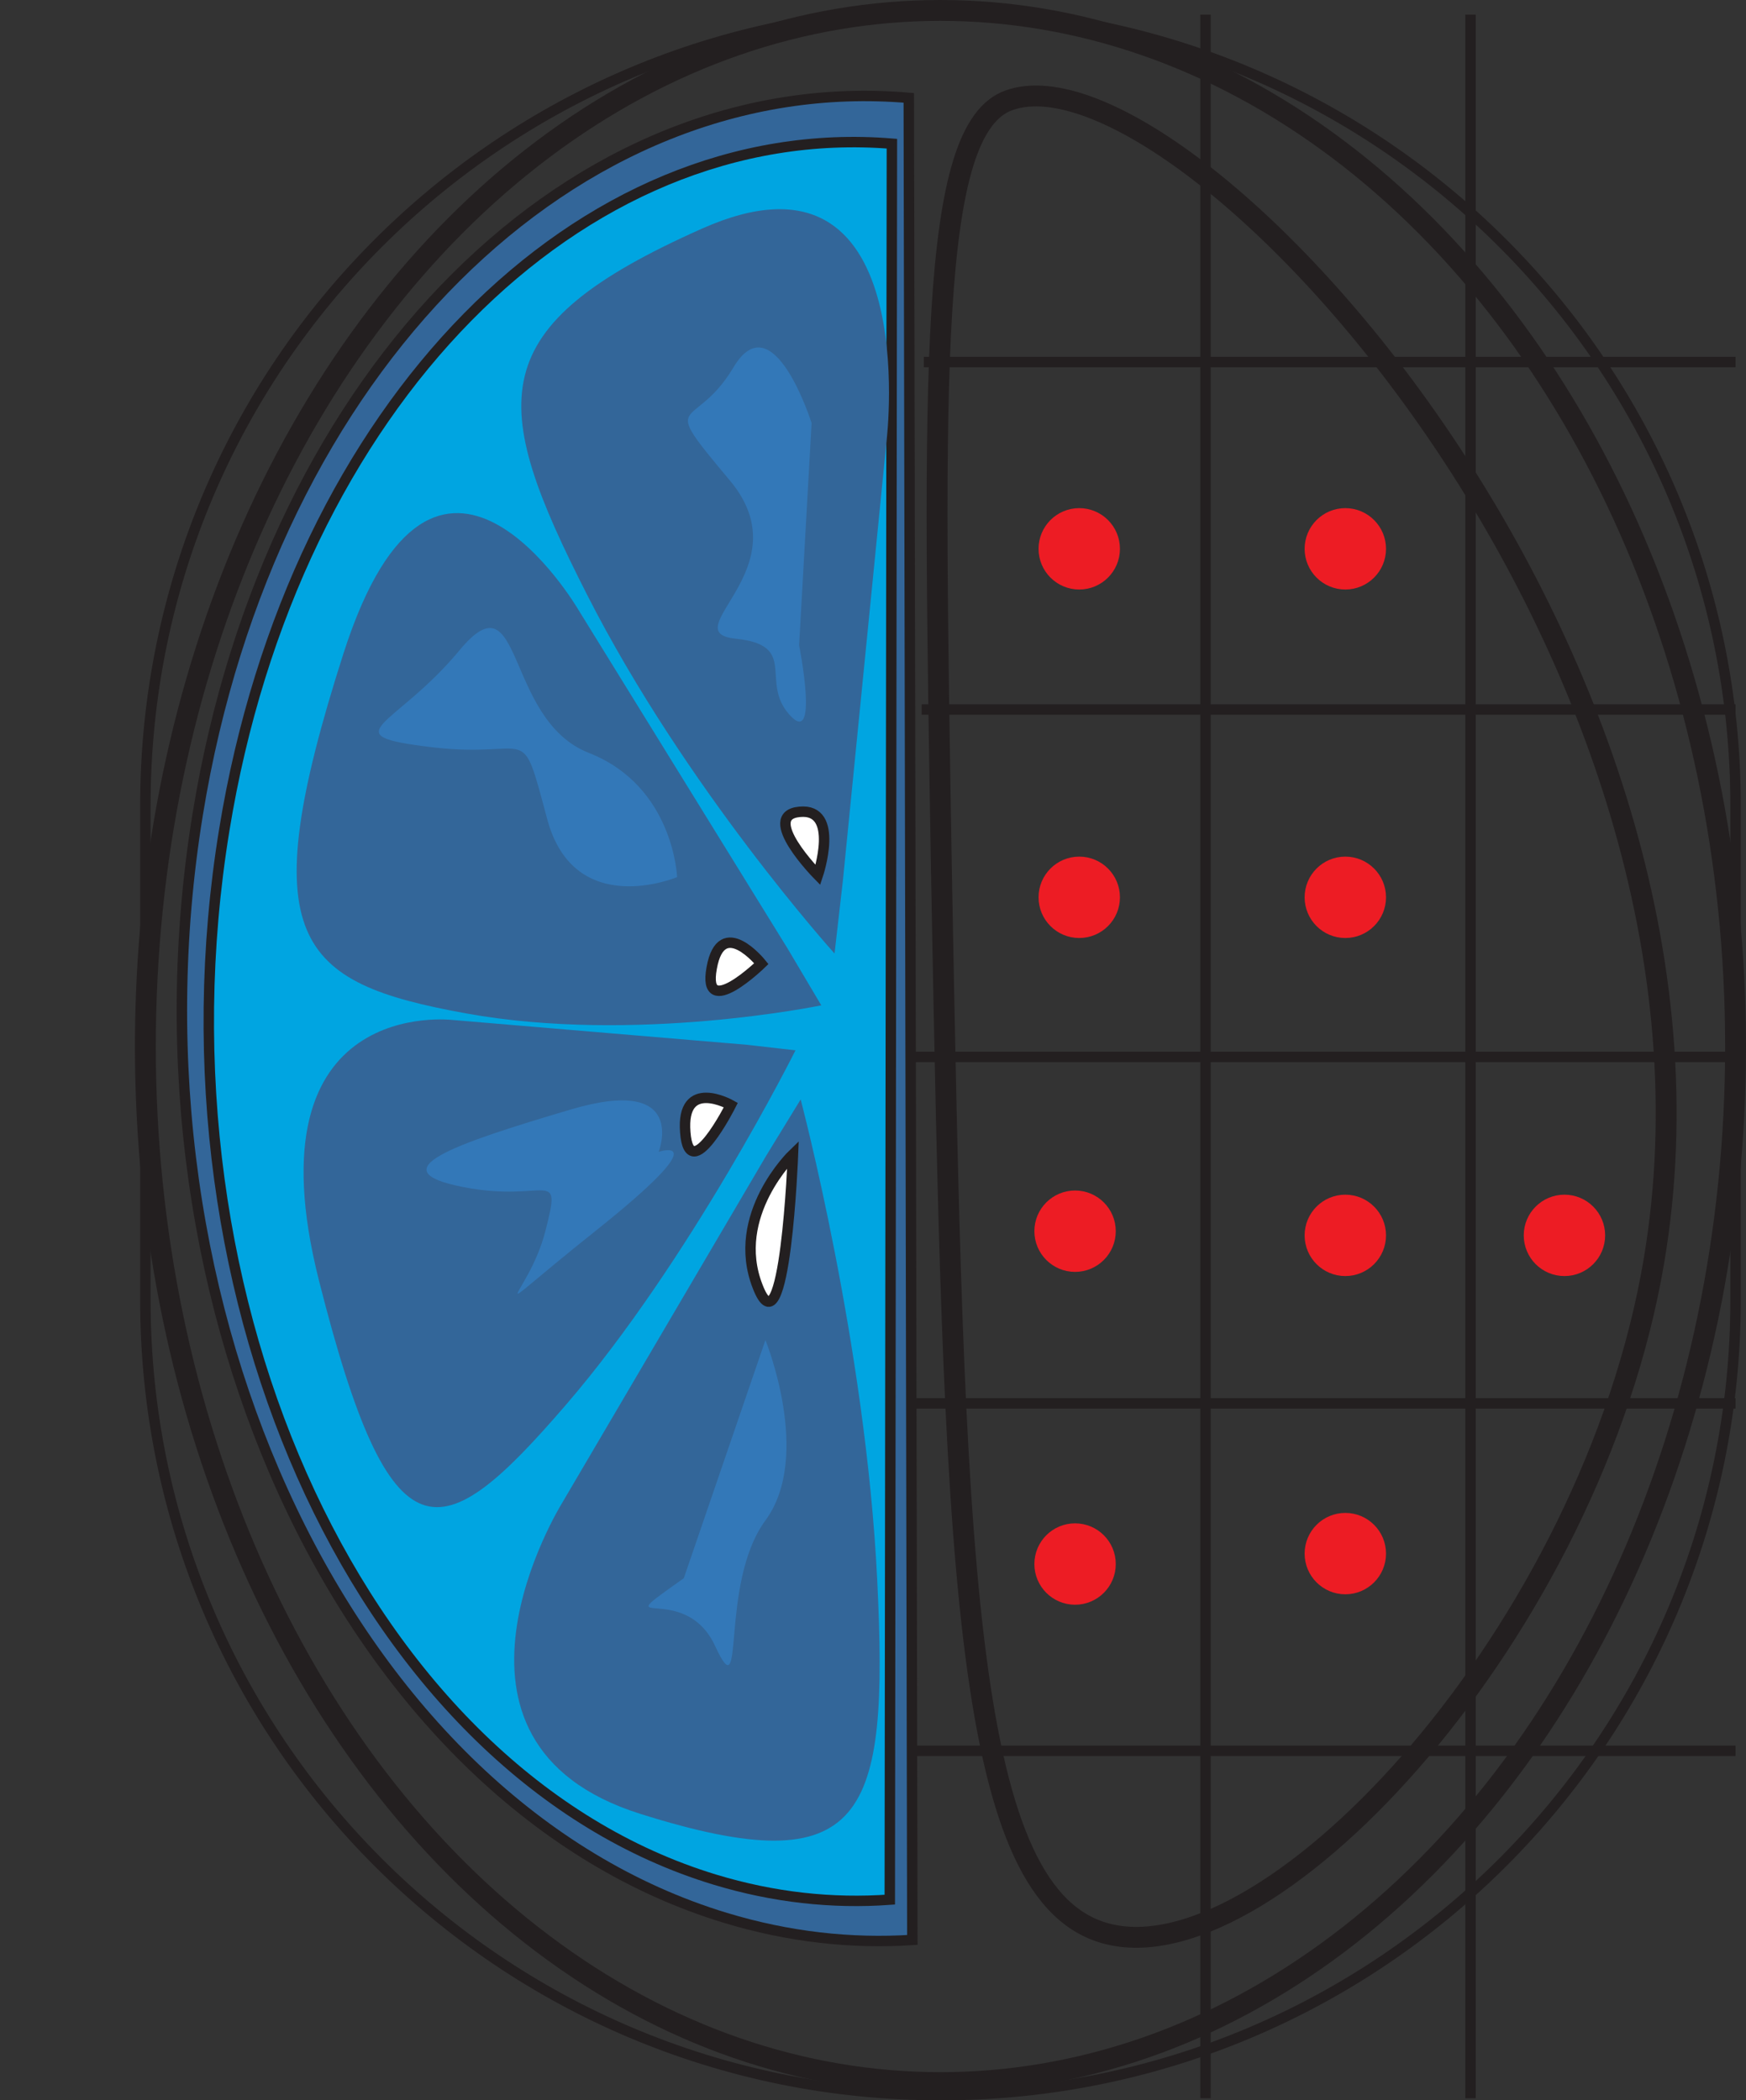 <!-- Generator: Adobe Illustrator 23.0.1, SVG Export Plug-In  -->
<svg version="1.1" xmlns="http://www.w3.org/2000/svg" xmlns:xlink="http://www.w3.org/1999/xlink" x="0px" y="0px"
	 width="167.332px" height="201.3px" viewBox="0 0 167.332 201.3" style="enable-background:new 0 0 167.332 201.3;"
	 xml:space="preserve">
<rect x="0" y="0" width="167.332" height="201.3" fill="#333333" stroke="none"/>
<style type="text/css">
	.st0{fill:none;stroke:#231F20;stroke-miterlimit:10;}
	.st1{fill:#0C6A37;stroke:#231F20;stroke-width:2;stroke-miterlimit:10;}
	.st2{fill:none;stroke:#231F20;stroke-width:2;stroke-miterlimit:10;}
	.st3{fill:#ED1C24;stroke:#ED1C24;stroke-miterlimit:10;}
	.st4{fill:#336699;stroke:#231F20;stroke-miterlimit:10;}
	.st5{fill:#00A5E1;stroke:#231F20;stroke-miterlimit:10;}
	.st6{fill:#336699;}
	.st7{fill:#FFFFFF;stroke:#231F20;stroke-miterlimit:10;}
	.st8{fill:#3378B8;}
</style>
<defs>
</defs>
<g>
	<path class="st0" d="M0,140.158"/>
	<path class="st0" d="M42.087,42.27"/>
</g>
<path class="st1" d="M34.056,124.603"/>
<path class="st1" d="M34.056,124.603"/>
<path class="st0" d="M90.132,1L90.132,1c42.1,0,76.2,34.1,76.2,76.2v47.4c0,42.1-34.1,76.2-76.2,76.2l0,0
	c-42.1,0-76.2-34.1-76.2-76.2V77.2C13.932,35.1,48.032,1,90.132,1z"/>
<path class="st2" d="M96.732,9.6c16.8-5.9,72.6,54.1,61.5,112.8c-6.7,35.4-37.3,67.6-52.6,62.8c-13.5-4.2-14.2-37-15.4-101.3
	C89.432,36.2,88.932,12.3,96.732,9.6z"/>
<ellipse class="st2" cx="90.132" cy="100.3" rx="76.2" ry="99.3"/>
<polyline class="st0" points="166.332,167.8 153.032,167.8 146.332,167.8 140.932,167.8 136.432,167.8 115.532,167.8 95.032,167.8 
	90.132,167.8 85.332,167.8 83.232,167.8 "/>
<polyline class="st0" points="166.332,134.5 165.732,134.5 161.732,134.5 155.132,134.5 140.932,134.5 115.532,134.5 91.632,134.5 
	90.132,134.5 88.632,134.5 86.632,134.5 "/>
<polyline class="st0" points="166.332,101.3 159.532,101.3 140.932,101.3 115.532,101.3 90.632,101.3 90.132,101.3 89.632,101.3 
	87.732,101.3 "/>
<polyline class="st0" points="166.332,68 165.732,68 162.032,68 151.732,68 140.932,68 115.532,68 90.332,68 90.132,68 90.032,68 
	88.332,68 "/>
<polyline class="st0" points="166.332,34.7 153.032,34.7 147.032,34.7 140.932,34.7 132.532,34.7 115.532,34.7 90.232,34.7 
	90.132,34.7 90.032,34.7 88.532,34.7 "/>
<line class="st0" x1="140.932" y1="1.4" x2="140.932" y2="201.1"/>
<line class="st0" x1="115.532" y1="1.4" x2="115.532" y2="201.1"/>
<circle class="st3" cx="128.932" cy="148.9" r="3.4"/>
<circle class="st3" cx="128.932" cy="118.4" r="3.4"/>
<circle class="st3" cx="103.032" cy="118" r="3.4"/>
<circle class="st3" cx="128.932" cy="52.6" r="3.4"/>
<circle class="st3" cx="128.932" cy="86" r="3.4"/>
<circle class="st3" cx="103.032" cy="149.9" r="3.4"/>
<circle class="st3" cx="103.432" cy="52.6" r="3.4"/>
<circle class="st3" cx="103.432" cy="86" r="3.4"/>
<circle class="st3" cx="149.932" cy="118.4" r="3.4"/>
<path class="st4" d="M69.518,183.809c-35.682-10.831-58.32-58.202-50.563-105.806C25.947,35.09,55.248,6.639,87.095,9.38
	l0.341,176.547C81.562,186.308,75.549,185.64,69.518,183.809z"/>
<path class="st5" d="M68.509,180.146C35.14,170.017,14.09,124.984,21.491,79.562c6.672-40.946,34.183-68.228,63.986-65.791
	l-0.202,168.295C79.775,182.463,74.149,181.858,68.509,180.146z"/>
<path class="st6" d="M56.272,57.015c-9.44-18.552-10.19-25.69,11.034-35.116s17.671,20.239,17.671,20.239l-4.2,42.289l-0.797,6.96
	C79.98,91.388,65.712,75.567,56.272,57.015z"/>
<path class="st6" d="M44.627,97.119c-16.194-2.947-20.536-6.966-11.701-34.515s22.502-4.167,22.502-4.167l20.051,32.468l3.231,5.449
	C78.709,96.353,60.822,100.066,44.627,97.119z"/>
<path class="st6" d="M84.075,151.507c1.087,22.539-0.965,29.184-22.712,22.335c-21.748-6.849-7.504-29.774-7.504-29.774
	l19.564-33.29l3.31-5.404C76.731,105.375,82.988,128.969,84.075,151.507z"/>
<path class="st6" d="M54.201,134.684c-12.001,13.913-16.71,15.446-23.637-11.975s12.857-24.95,12.857-24.95l28.176,2.375l4.64,0.531
	C76.238,100.665,66.202,120.771,54.201,134.684z"/>
<path class="st7" d="M78.385,83.863c0,0,2.161-6.44-1.753-6.055C72.757,78.155,78.385,83.863,78.385,83.863z"/>
<path class="st7" d="M75.999,110.62c0,0-6.07,5.834-3.386,12.682C75.246,130.135,75.999,110.62,75.999,110.62z"/>
<path class="st7" d="M70.044,105.909c0,0-4.796-2.707-4.368,2.617C66.076,113.799,70.044,105.909,70.044,105.909z"/>
<path class="st7" d="M72.967,92.357c0,0-3.828-4.783-4.76,0.42C67.261,97.918,72.967,92.357,72.967,92.357z"/>
<path class="st8" d="M76.585,61.846l1.196-21.297c0,0-3.683-11.723-7.484-5.344s-7.391,2.432-0.344,10.851
	s-5.529,14.523,0.552,15.157c6.081,0.634,2.267,4.067,5.159,7.294C78.555,71.735,76.585,61.846,76.585,61.846z"/>
<path class="st8" d="M73.357,128.432c0,0,4.528,11.12,0.009,17.272c-4.518,6.152-1.832,18.544-4.832,12.05
	c-3.001-6.494-10.833-0.939-3.001-6.494"/>
<path class="st8" d="M64.892,84.063c0,0-0.309-8.707-8.463-11.906s-6.244-17.256-12.397-9.827s-12.409,8.108-2.65,9.283
	c9.759,1.175,8.454-2.836,11.059,6.884S64.892,84.063,64.892,84.063z"/>
<path class="st8" d="M63.129,110.392c0,0,2.885-7.409-8.423-4.058s-18.452,5.827-10.365,7.426s9.57-2.137,7.918,4.262
	c-1.651,6.399-7.038,9.402,4.844-0.072S63.129,110.392,63.129,110.392z"/>
</svg>